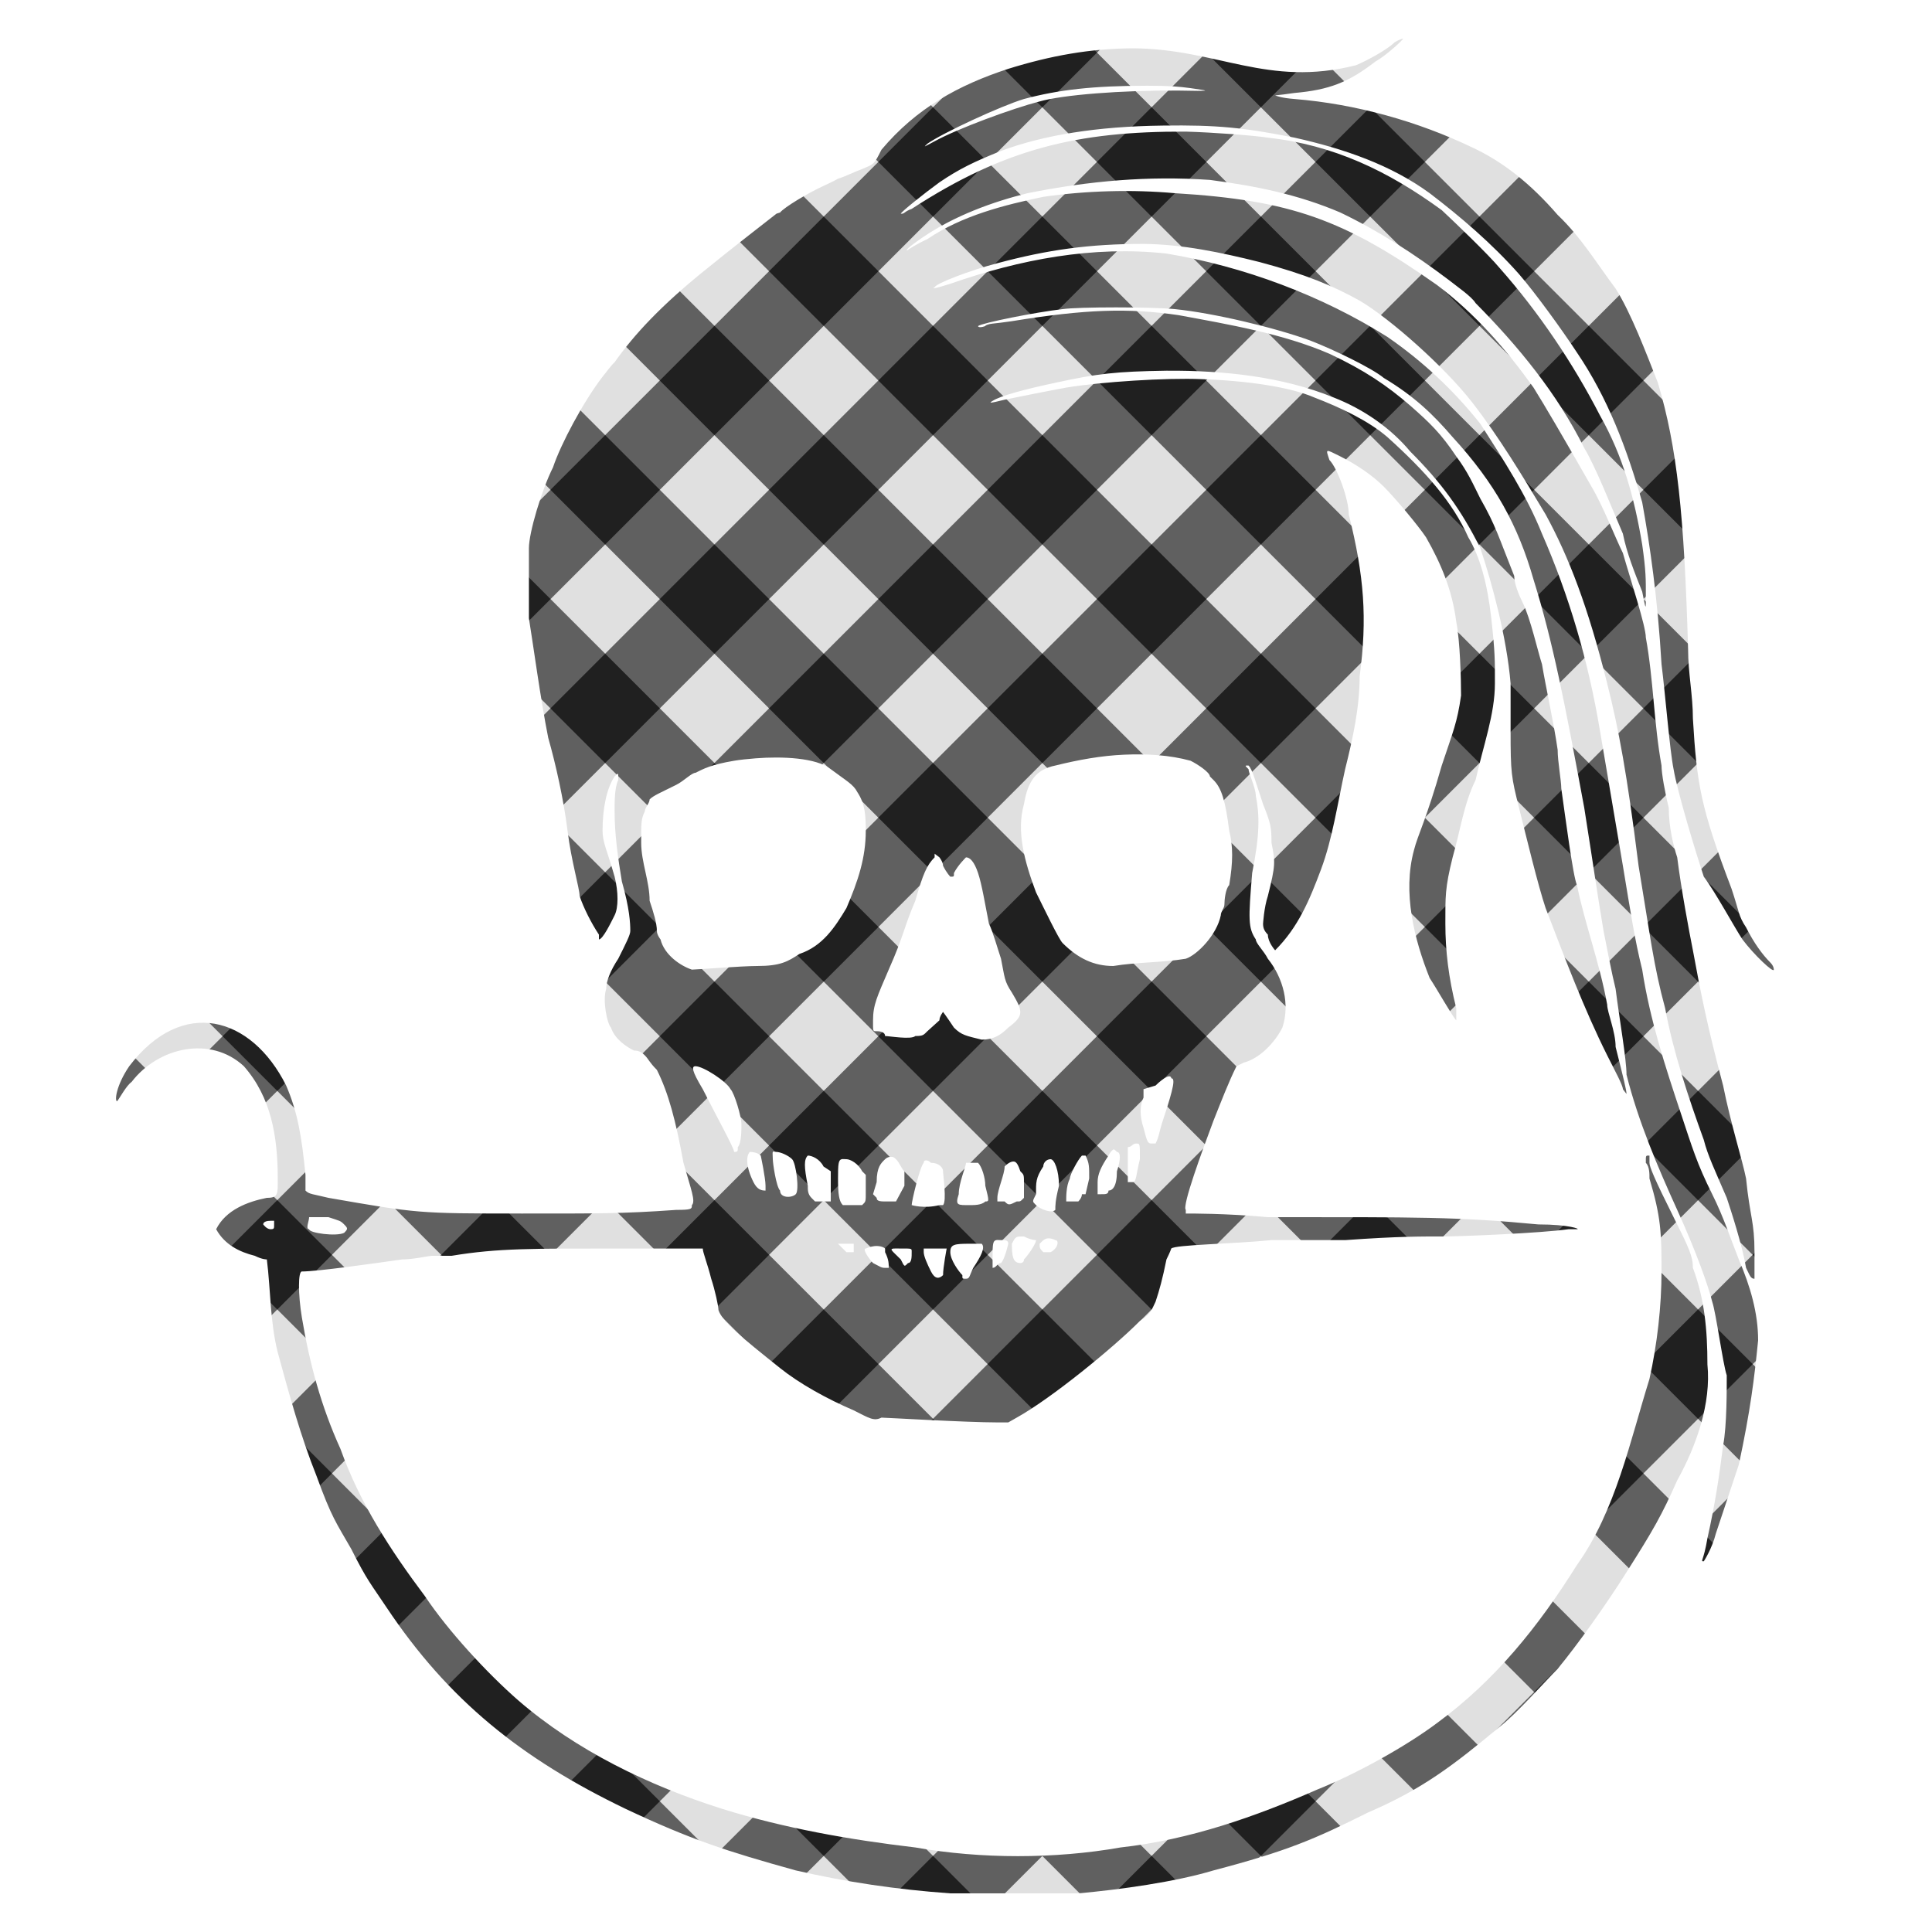 <svg xmlns:svg="http://www.w3.org/2000/svg" xmlns="http://www.w3.org/2000/svg" xmlns:xlink="http://www.w3.org/1999/xlink" width="500" height="500" viewBox="0 0 50 50">
  <rect x="0" y="0" width="50" height="50" fill="#808080" stroke="none"/>
  <defs>
    <clipPath id="clipPath">
      <rect y="0.5" x="0.5" height="49" width="49" />
    </clipPath>
  </defs>
  <g id="clipper" clip-path="url(#clipPath)" >
    <g id="pattern" transform="rotate(45,24.5,30)" clip-path="url(#clipPath)" >
      <g id="color1g">
        <rect y="45" x="1" height="2" width="48" id="color1h" style="opacity:0.5;fill:#FFFFFF;fill-opacity:1;stroke:none" />
        <use xlink:href="#color1h" y="-4" x="0" />
        <use xlink:href="#color1h" y="-8" x="0" />
        <use xlink:href="#color1h" y="-12" x="0" />
        <use xlink:href="#color1h" y="-16" x="0" />
        <use xlink:href="#color1h" y="-20" x="0" />
        <use xlink:href="#color1h" y="-24" x="0" />
        <use xlink:href="#color1h" y="-28" x="0" />
        <use xlink:href="#color1h" y="-32" x="0" />
        <use xlink:href="#color1h" y="-36" x="0" />
        <use xlink:href="#color1h" y="-40" x="0" />
        <use xlink:href="#color1h" y="-44" x="0" />
        <use x="0" y="-44" xlink:href="#color1h" width="50" height="50" id="color1v" transform="matrix(0,-1,1,0,2,50)" />
        <use xlink:href="#color1v" y="0" x="4" />
        <use xlink:href="#color1v" y="0" x="8" />
        <use xlink:href="#color1v" y="0" x="12" />
        <use xlink:href="#color1v" y="0" x="16" />
        <use xlink:href="#color1v" y="0" x="20" />
        <use xlink:href="#color1v" y="0" x="24" />
        <use xlink:href="#color1v" y="0" x="28" />
        <use xlink:href="#color1v" y="0" x="32" />
        <use xlink:href="#color1v" y="0" x="36" />
        <use xlink:href="#color1v" y="0" x="40" />
        <use xlink:href="#color1v" y="0" x="44" />
      </g>
      <g id="color2g">
        <rect y="47" x="1" height="2" width="48" id="color2h" style="opacity:0.5;fill:#000000;fill-opacity:1;stroke:none" />
        <use xlink:href="#color2h" y="-4" x="0" />
        <use xlink:href="#color2h" y="-8" x="0" />
        <use xlink:href="#color2h" y="-12" x="0" />
        <use xlink:href="#color2h" y="-16" x="0" />
        <use xlink:href="#color2h" y="-20" x="0" />
        <use xlink:href="#color2h" y="-24" x="0" />
        <use xlink:href="#color2h" y="-28" x="0" />
        <use xlink:href="#color2h" y="-32" x="0" />
        <use xlink:href="#color2h" y="-36" x="0" />
        <use xlink:href="#color2h" y="-40" x="0" />
        <use xlink:href="#color2h" y="-44" x="0" />
        <use x="0" y="-48" xlink:href="#color2h" width="50" height="50" id="color2v" transform="matrix(0,-1,1,0,2,50)" />
        <use xlink:href="#color2v" y="0" x="4" />
        <use xlink:href="#color2v" y="0" x="8" />
        <use xlink:href="#color2v" y="0" x="12" />
        <use xlink:href="#color2v" y="0" x="16" />
        <use xlink:href="#color2v" y="0" x="20" />
        <use xlink:href="#color2v" y="0" x="24" />
        <use xlink:href="#color2v" y="0" x="28" />
        <use xlink:href="#color2v" y="0" x="32" />
        <use xlink:href="#color2v" y="0" x="36" />
        <use xlink:href="#color2v" y="0" x="40" />
        <use xlink:href="#color2v" y="0" x="44" />
      </g>
    </g>
  </g>
  <path
     style="fill:#ffffff;fill-opacity:1;stroke:none"
     d="M 0,0 0,50 50,50 50,0 0,0 z M 36.312,1 C 36.312,1.028 35.894,1.424 35.594,1.594 34.894,2.134 34.4,2.326 33.5,2.406 33.3,2.436 33.1,2.459 33,2.469 33.042,2.486 33.175,2.537 33.5,2.562 35.1,2.692 36.694,3.143 38.094,3.812 38.894,4.183 39.612,4.753 40.312,5.562 40.913,6.133 41.312,6.799 41.812,7.469 42.212,8.099 42.606,9.146 42.906,9.906 43.406,11.586 43.587,13.312 43.688,16.812 43.688,17.413 43.812,17.994 43.812,18.594 43.913,20.294 44.013,20.9 44.812,23 45.013,23.6 44.987,23.7 45.188,24 45.388,24.4 45.612,24.706 45.812,24.906 45.913,25.006 45.906,25.094 45.906,25.094 45.906,25.194 45.394,24.712 45.094,24.312 44.894,24.012 44.394,23.087 44.094,22.688 43.894,22.087 43.413,20.506 43.312,19.906 43.212,19.406 43.1,17.988 43,17.188 42.9,15.488 42.7,14.1 42.5,13 42.1,11.6 41.612,10.305 40.812,9.125 40.413,8.515 39.712,7.554 39.312,7.094 38.612,6.304 37.8,5.61 37,5 36,4.27 34.8,3.853 33.5,3.562 32.2,3.303 31.494,3.23 30.094,3.25 28.394,3.27 27.006,3.496 25.906,3.906 25.206,4.186 24.812,4.379 24.312,4.719 23.913,5.009 23.312,5.491 23.312,5.531 23.413,5.541 23.394,5.476 23.594,5.406 25.994,3.846 27.887,3.396 30.688,3.406 31.387,3.426 32.413,3.502 32.812,3.562 34.513,3.752 35.913,4.418 37.312,5.438 37.612,5.718 38.513,6.577 38.812,6.938 39.812,8.068 40.706,9.39 41.406,10.75 42.006,11.81 42.3,12.894 42.5,14.094 42.6,14.794 42.594,15.006 42.594,15.406 42.594,15.806 42.6,15.812 42.5,15.312 42.3,14.812 42.1,14.312 42,13.812 41.7,13.113 41.3,12.094 41,11.594 40.3,10.184 39.288,8.954 38.188,7.844 38.087,7.674 37.7,7.41 37.5,7.25 36.6,6.57 35.688,5.98 34.688,5.5 33.587,5.03 32.513,4.816 31.312,4.656 29.712,4.546 28.194,4.68 26.594,5 25.694,5.22 24.706,5.585 23.906,6.125 23.506,6.395 23.4,6.509 23.5,6.469 23.5,6.459 23.7,6.327 24,6.188 24.9,5.577 26,5.304 27,5.094 28.1,4.934 29.306,4.9 30.406,5 33.406,5.18 34.788,5.685 37.188,7.375 38.188,8.125 38.987,9.051 39.688,10.031 39.987,10.511 40.388,11.194 41.188,12.594 41.487,13.094 41.8,13.912 42,14.312 42.2,15.012 42.594,16.2 42.594,16.5 42.794,17.6 42.8,18.712 43,19.812 43,20.012 43.087,20.506 43.188,20.906 43.188,21.406 43.306,21.887 43.406,22.188 43.506,22.988 43.712,24.094 43.812,24.594 44.013,25.694 44.194,26.594 44.594,28.094 44.794,29.094 45.087,30 45.188,30.5 45.288,31.5 45.406,31.606 45.406,32.406 L 45.406,33.094 C 45.306,33.094 45.288,33.013 45.188,32.812 45.087,32.212 44.788,31.3 44.688,31 44.388,30.3 44.194,29.9 44.094,29.5 43.694,28.4 43.294,27.194 43.094,26.094 42.794,24.994 42.706,24.206 42.406,22.406 42.106,20.006 41.894,18.887 41.594,17.688 41.094,15.688 40.6,14.412 40,13.312 39.4,12.312 38.794,11.306 38.094,10.406 37.394,9.506 35.987,8.251 35.188,7.781 34.487,7.391 33.794,7.101 32.594,6.781 31.594,6.531 30.594,6.322 29.594,6.312 28.194,6.312 27.113,6.463 25.812,6.812 25.113,6.992 24.188,7.348 24.188,7.438 24.087,7.478 24.194,7.474 24.594,7.344 26.394,6.714 28.288,6.353 30.188,6.562 32.188,6.893 34.206,7.649 35.906,8.719 36.806,9.339 37.612,10.089 38.312,10.969 38.913,11.909 39.506,12.812 39.906,13.812 40.606,15.412 41.106,17.106 41.406,18.906 41.606,20.106 41.8,21.206 42,22.406 42.2,23.606 42.3,24.294 42.5,25.094 42.7,26.394 43.1,27.613 43.5,28.812 43.8,29.712 43.913,30.106 44.312,30.906 44.612,31.506 44.8,32.094 45,32.594 45.3,33.294 45.5,33.987 45.5,34.688 45.4,35.688 45.3,36.506 45,37.906 L 44.406,39.688 C 44.306,40.087 44.094,40.406 44.094,40.406 43.994,40.406 44.087,40.413 44.188,39.812 44.388,38.913 44.494,38.206 44.594,37.406 44.694,36.906 44.688,35.894 44.688,35.594 44.587,35.294 44.413,33.987 44.312,33.688 44.212,33.288 43.906,32.413 43.406,31.312 42.906,30.212 42.394,29.012 42.094,27.812 42.094,27.413 41.913,26.394 41.812,25.594 41.712,25.194 41.6,24.594 41.5,24.094 41.3,22.894 41.3,22.806 41,20.906 40.5,18.206 40.188,16.6 39.688,15 39.288,13.6 38.694,12.512 37.594,11.312 37.094,10.732 36.612,10.261 35.812,9.781 35.513,9.531 34.506,9.043 33.906,8.812 33.006,8.482 31.406,8.1 30.406,8 29.806,7.94 27.9,7.94 27.5,8 26.8,8.08 25.413,8.357 25.312,8.438 25.312,8.477 25.4,8.477 25.5,8.438 25.5,8.418 25.587,8.385 25.688,8.375 25.788,8.365 25.988,8.342 26.188,8.312 28.087,8.002 29.2,7.966 30.5,8.156 31.8,8.396 33.206,8.636 34.406,9.156 35.306,9.576 35.9,9.98 36.5,10.5 37,10.94 37.288,11.213 37.688,11.812 37.987,12.213 38.112,12.506 38.312,12.906 38.712,13.606 38.788,13.906 39.188,14.906 39.188,15.106 39.306,15.394 39.406,15.594 39.606,15.994 39.806,16.887 39.906,17.188 40.006,17.788 40.212,18.706 40.312,19.406 40.312,19.706 40.406,20.206 40.406,20.406 40.506,21.106 40.712,22.706 40.812,22.906 41.013,23.906 41.394,24.9 41.594,26 41.594,26.2 41.812,26.694 41.812,27.094 42.013,27.894 42.094,28.212 42.094,28.312 L 42,28.188 C 42,28.087 41.794,27.712 41.594,27.312 40.994,26.113 40.5,24.8 40,23.5 39.8,22.9 39.513,21.706 39.312,20.906 39.112,20.106 39.094,20.006 39.094,18.906 L 39.094,17.688 C 38.994,16.488 38.612,15.088 38.312,14.188 37.812,13.188 37.3,12.488 36.5,11.688 36,11.088 35.3,10.591 34.5,10.281 33.2,9.751 31.688,9.584 30.188,9.594 28.887,9.614 28.413,9.666 27.312,9.906 26.512,10.076 25.887,10.245 25.688,10.375 25.587,10.435 25.6,10.444 26,10.344 26.4,10.264 26.994,10.141 27.594,10.031 28.494,9.881 30.194,9.773 31.094,9.812 32.294,9.852 33.4,10.021 34,10.281 34.7,10.551 35.406,10.883 35.906,11.312 36.906,12.213 37.6,13.006 38,13.906 38.3,14.406 38.494,15.1 38.594,16 38.694,16.9 38.688,17.087 38.688,17.688 38.688,18.488 38.388,19.288 38.188,20.188 37.888,20.788 37.794,21.488 37.594,22.188 37.394,22.988 37.406,23.206 37.406,23.906 37.406,24.606 37.487,25.294 37.688,26.094 L 37.688,26.406 C 37.587,26.306 37.2,25.613 37,25.312 36.6,24.312 36.294,23.1 36.594,22 36.694,21.6 36.913,21.212 37.312,19.812 37.612,18.913 37.712,18.7 37.812,18 37.812,17.6 37.788,16.594 37.688,16.094 37.587,15.294 37.306,14.606 36.906,13.906 36.706,13.606 36.112,12.894 35.812,12.594 35.513,12.294 35.087,12.012 34.688,11.812 34.288,11.613 34.306,11.606 34.406,11.906 34.606,12.106 34.906,12.912 34.906,13.312 35.306,14.912 35.388,16 35.188,17.5 35.188,18.3 35.013,19.106 34.812,19.906 34.612,20.806 34.487,21.7 34.188,22.5 33.888,23.3 33.6,23.994 33,24.594 33,24.594 32.812,24.387 32.812,24.188 32.712,24.087 32.688,24.006 32.688,23.906 32.688,23.906 32.712,23.488 32.812,23.188 33.013,22.387 33.006,22.312 32.906,21.812 32.906,21.413 32.888,21.312 32.688,20.812 32.487,20.212 32.413,19.913 32.312,19.812 32.212,19.812 32.212,19.806 32.312,19.906 32.312,20.006 32.5,20.394 32.5,20.594 32.6,21.094 32.606,21.594 32.406,22.594 32.306,23.794 32.3,24.012 32.5,24.312 32.5,24.413 32.712,24.613 32.812,24.812 33.212,25.312 33.388,25.994 33.188,26.594 32.987,26.994 32.587,27.4 32.188,27.5 L 32,27.594 C 31.8,27.994 31.606,28.5 31.406,29 31.106,29.8 30.587,31.212 30.688,31.312 L 30.688,31.406 C 30.788,31.406 31.712,31.4 32.812,31.5 36.712,31.5 37.712,31.488 39.812,31.688 40.612,31.688 40.913,31.812 40.812,31.812 L 40.594,31.812 C 39.894,31.913 37.812,32 37.312,32 36.812,32 36.212,31.994 34.812,32.094 L 32.906,32.094 C 31.906,32.194 30.413,32.212 30.312,32.312 30.312,32.312 30.288,32.394 30.188,32.594 30.087,33.094 30.006,33.388 29.906,33.688 29.806,33.888 29.8,33.987 29.5,34.188 28.8,34.888 27.212,36.188 26.312,36.688 L 26.094,36.812 25.812,36.812 C 25.012,36.812 22.913,36.688 22.812,36.688 22.613,36.788 22.494,36.7 22.094,36.5 21.394,36.2 20.688,35.806 20.188,35.406 19.188,34.606 18.694,34.206 18.594,33.906 18.594,33.806 18.506,33.394 18.406,33.094 18.306,32.694 18.188,32.413 18.188,32.312 L 16.094,32.312 C 13.794,32.312 12.887,32.3 11.688,32.5 L 11.188,32.5 C 11.088,32.5 10.706,32.594 10.406,32.594 9.706,32.694 8.213,32.906 7.812,32.906 7.713,32.906 7.713,33.494 7.812,34.094 8.012,35.294 8.312,36.4 8.812,37.5 9.312,38.9 10.1,40.112 11,41.312 11.6,42.212 12.606,43.3 13.406,44 14.906,45.3 16.788,46.212 18.688,46.812 20.288,47.312 21.988,47.612 23.688,47.812 25.387,48.112 27.3,48.112 29,47.812 30.8,47.612 32.494,47.013 34.094,46.312 35.094,45.913 36.388,45.194 37.188,44.594 38.688,43.494 39.812,42.1 40.812,40.5 41.812,39.1 42.188,37.288 42.688,35.688 42.888,34.788 43,33.806 43,32.906 43,31.906 42.987,31.5 42.688,30.5 42.688,30.4 42.694,30.194 42.594,30.094 42.594,29.894 42.587,29.906 42.688,29.906 L 42.688,30.094 C 42.688,30.194 42.812,30.5 43.312,31.5 43.712,32.3 43.812,32.513 43.812,32.812 44.112,33.612 44.188,34.413 44.188,35.312 44.288,36.312 43.906,37.413 43.406,38.312 43.006,39.212 42.794,39.587 42.094,40.688 41.594,41.487 40.812,42.587 40.312,43.188 40.013,43.487 39.212,44.388 38.812,44.688 37.612,45.688 36.806,46.306 35.406,46.906 34.006,47.606 33.306,47.906 31.406,48.406 30.406,48.706 29.006,48.9 27.906,49 L 24.594,49 C 23.194,48.9 21.894,48.706 20.594,48.406 18.794,47.906 17.887,47.612 16.188,46.812 13.488,45.513 11.6,43.994 10,41.594 9.6,40.994 9.494,40.894 9.094,40.094 8.694,39.394 8.588,39.288 8.188,38.188 7.787,37.188 7.487,36.1 7.188,35 6.987,34.2 7.006,33.394 6.906,32.594 6.906,32.594 6.794,32.6 6.594,32.5 6.194,32.4 5.814,32.212 5.594,31.812 5.844,31.312 6.406,31.1 6.906,31 7.206,31 7.188,30.9 7.188,30.5 7.188,29.4 7.013,28.394 6.312,27.594 5.452,26.794 4.096,27.1 3.406,28 3.266,28.1 3.111,28.4 3.031,28.5 2.961,28.5 3.004,28.094 3.344,27.594 4.714,25.794 6.506,26.294 7.406,28.094 7.706,28.794 7.806,29.406 7.906,30.406 L 7.906,30.812 C 8.006,30.913 8.1,30.9 8.5,31 10.8,31.4 10.8,31.406 13.5,31.406 15.4,31.406 16.1,31.413 17.5,31.312 17.9,31.312 17.906,31.288 17.906,31.188 18.006,31.087 17.887,30.794 17.688,30.094 17.488,28.994 17.3,28.288 17,27.688 16.8,27.488 16.788,27.413 16.688,27.312 16.587,27.212 16.506,27.188 16.406,27.188 16.206,27.087 15.912,26.894 15.812,26.594 15.713,26.494 15.588,25.894 15.688,25.594 15.688,25.394 15.8,25.113 16,24.812 16.2,24.413 16.312,24.194 16.312,24.094 16.312,23.894 16.294,23.512 16.094,22.812 15.994,22.212 15.906,21.6 15.906,21 15.906,20.8 15.9,20.387 16,20.188 16,19.988 16.006,19.994 15.906,20.094 15.706,20.394 15.594,20.9 15.594,21.5 15.594,21.8 15.706,21.988 15.906,22.688 16.006,23.087 16.006,23.488 15.906,23.688 15.806,23.887 15.6,24.312 15.5,24.312 L 15.5,24.188 C 15.3,23.887 15.1,23.488 15,23.188 15,22.988 14.787,22.3 14.688,21.5 14.588,20.7 14.387,19.794 14.188,19.094 13.988,18.094 13.787,16.6 13.688,16 L 13.688,14.188 C 13.688,13.787 14.012,12.694 14.312,12.094 14.512,11.494 15.094,10.4 15.594,9.75 15.694,9.63 15.806,9.465 15.906,9.375 16.406,8.665 17.113,7.897 18.312,6.938 18.812,6.527 20.094,5.531 20.094,5.531 20.094,5.531 20.087,5.53 20.188,5.5 20.288,5.37 20.913,4.992 21.312,4.812 21.413,4.763 21.587,4.685 21.688,4.625 21.887,4.565 22.113,4.445 22.312,4.375 22.613,4.245 22.613,4.275 22.812,3.875 23.712,2.805 24.794,2.206 26.094,1.781 27.194,1.439 28.212,1.257 29.312,1.25 31.512,1.26 32.794,2.268 35.094,1.688 35.394,1.56 35.894,1.29 36.094,1.094 36.194,1.031 36.312,0.991 36.312,1 z M 29.688,2.219 C 28.288,2.219 27.4,2.322 26.5,2.562 25.9,2.743 24.4,3.439 24,3.719 23.9,3.819 23.887,3.816 24.188,3.656 24.788,3.326 26.206,2.805 26.906,2.625 27.506,2.455 29,2.334 30.5,2.344 30.9,2.354 31.188,2.354 31.188,2.344 31.188,2.334 31.012,2.311 30.812,2.281 30.512,2.241 30.288,2.219 29.688,2.219 z M 29.094,19.531 C 28.506,19.556 27.913,19.663 27.312,19.812 26.812,19.913 26.6,20.212 26.5,20.812 26.3,21.512 26.512,22.294 26.812,23.094 27.012,23.494 27.4,24.306 27.5,24.406 27.9,24.806 28.312,25 28.812,25 29.413,24.9 30.087,24.913 30.688,24.812 30.988,24.712 31.494,24.188 31.594,23.688 31.594,23.587 31.688,23.506 31.688,23.406 31.688,23.306 31.712,23.006 31.812,22.906 31.913,22.306 31.913,21.9 31.812,21.5 31.712,20.7 31.606,20.387 31.406,20.188 L 31.312,20.094 C 31.312,19.994 31.012,19.788 30.812,19.688 30.262,19.538 29.681,19.506 29.094,19.531 z M 19.562,19.625 C 19.339,19.642 19.15,19.663 19,19.688 18.4,19.788 18.2,19.9 18,20 17.9,20 17.7,20.212 17.5,20.312 17.1,20.512 16.913,20.587 16.812,20.688 16.812,20.788 16.688,20.9 16.688,21 16.587,21.2 16.594,21.312 16.594,21.812 16.594,22.312 16.812,22.812 16.812,23.312 16.913,23.613 17,23.894 17,24.094 17,24.194 17.094,24.312 17.094,24.312 17.194,24.712 17.606,24.994 17.906,25.094 18.006,25.094 19.194,25 19.594,25 20.194,25 20.387,24.887 20.688,24.688 21.288,24.488 21.606,24 21.906,23.5 22.206,22.8 22.406,22.2 22.406,21.5 22.406,21.1 22.387,20.8 22.188,20.5 22.087,20.3 21.9,20.206 21.5,19.906 21.125,19.606 20.233,19.573 19.562,19.625 z M 24.188,22.094 24.188,22.188 C 23.988,22.387 23.887,22.613 23.688,23.312 23.387,24.012 23.4,24.194 23,25.094 22.7,25.794 22.594,26.006 22.594,26.406 22.594,26.706 22.587,26.688 22.688,26.688 22.788,26.688 22.906,26.712 22.906,26.812 23.006,26.812 23.587,26.913 23.688,26.812 23.887,26.812 23.9,26.788 24,26.688 L 24.312,26.406 C 24.312,26.306 24.406,26.188 24.406,26.188 24.406,26.188 24.488,26.294 24.688,26.594 24.887,26.794 25.006,26.806 25.406,26.906 25.706,26.906 25.894,26.794 26.094,26.594 26.494,26.294 26.488,26.188 26.188,25.688 25.988,25.387 26.006,25.312 25.906,24.812 25.806,24.512 25.694,24.106 25.594,23.906 25.494,23.406 25.413,22.894 25.312,22.594 25.212,22.294 25.1,22.188 25,22.188 25,22.188 24.788,22.394 24.688,22.594 24.688,22.694 24.694,22.688 24.594,22.688 24.594,22.688 24.506,22.606 24.406,22.406 24.406,22.306 24.312,22.188 24.312,22.188 L 24.188,22.094 z M 18,27.594 C 17.9,27.594 17.887,27.688 18.188,28.188 18.488,28.788 19,29.712 19,29.812 19.1,29.812 19.094,29.788 19.094,29.688 19.194,29.587 19.188,29.194 19.188,29.094 19.188,28.894 19.006,28.288 18.906,28.188 18.806,27.988 18.2,27.594 18,27.594 z M 30.188,27.875 C 30.113,27.913 30.006,27.994 29.906,28.094 L 29.594,28.188 29.594,28.406 C 29.494,28.606 29.494,28.887 29.594,29.188 29.694,29.587 29.712,29.594 29.812,29.594 L 29.906,29.594 C 30.006,29.394 29.994,29.3 30.094,29 30.394,28.1 30.413,27.906 30.312,27.906 30.312,27.856 30.262,27.837 30.188,27.875 z M 29.406,29.594 C 29.306,29.594 29.288,29.688 29.188,29.688 L 29.188,30.594 29.312,30.594 C 29.413,30.594 29.4,30.4 29.5,30 29.5,29.6 29.506,29.594 29.406,29.594 z M 28.812,29.75 C 28.788,29.762 28.738,29.806 28.688,29.906 28.488,30.206 28.406,30.394 28.406,30.594 L 28.406,30.906 28.5,30.906 C 28.6,30.906 28.688,30.913 28.688,30.812 28.788,30.812 28.906,30.712 28.906,30.312 29.006,30.012 29.006,29.812 28.906,29.812 28.856,29.762 28.837,29.738 28.812,29.75 z M 19.406,29.812 C 19.306,29.913 19.3,30.194 19.5,30.594 19.6,30.794 19.712,30.812 19.812,30.812 L 19.812,30.688 C 19.812,30.488 19.688,29.906 19.688,29.906 19.587,29.806 19.406,29.812 19.406,29.812 z M 20,29.812 C 19.988,29.837 20,29.9 20,30 20,30.1 20.087,30.712 20.188,30.812 20.188,31.012 20.494,31.006 20.594,30.906 20.694,30.806 20.6,30.1 20.5,30 20.4,29.9 20.194,29.812 20.094,29.812 20.044,29.812 20.012,29.788 20,29.812 z M 20.906,29.906 C 20.806,30.006 20.806,30.188 20.906,30.688 20.906,30.788 20.9,30.9 21,31 L 21.094,31.094 21.312,31.094 21.5,31.094 21.5,30.688 21.5,30.312 21.312,30.188 C 21.212,29.988 21.006,29.906 20.906,29.906 z M 28,29.906 C 27.9,30.006 27.688,30.4 27.688,30.5 27.587,30.7 27.594,30.994 27.594,31.094 L 27.906,31.094 C 27.906,31.094 28,31.006 28,30.906 L 28.094,30.906 28.188,30.5 C 28.188,30.2 28.194,30.106 28.094,29.906 L 28,29.906 z M 23.062,29.938 C 23.012,29.938 22.956,29.95 22.906,30 22.806,30.1 22.688,30.194 22.688,30.594 L 22.594,30.906 22.688,31 C 22.688,31.1 22.8,31.094 23,31.094 L 23.188,31.094 23.406,30.688 23.406,30.406 23.406,30.312 C 23.306,30.212 23.288,30.1 23.188,30 23.137,29.95 23.113,29.938 23.062,29.938 z M 21.781,30 C 21.697,30.023 21.688,30.125 21.688,30.5 21.688,30.9 21.712,31.087 21.812,31.188 L 22.094,31.188 22.312,31.188 C 22.413,31.087 22.406,31.113 22.406,30.812 L 22.406,30.406 22.312,30.312 C 22.212,30.113 22.006,30 21.906,30 21.856,30 21.809,29.992 21.781,30 z M 27.188,30 C 27.087,30 27,30.087 27,30.188 26.8,30.488 26.812,30.606 26.812,30.906 26.712,31.106 26.712,31.087 26.812,31.188 26.913,31.288 27.212,31.413 27.312,31.312 27.312,31.212 27.306,31.087 27.406,30.688 27.406,30.288 27.288,30 27.188,30 z M 23.969,30.031 C 23.931,30.031 23.906,30.044 23.906,30.094 23.806,30.194 23.594,31.087 23.594,31.188 23.594,31.188 23.913,31.288 24.312,31.188 L 24.406,31.188 C 24.506,31.087 24.406,30.413 24.406,30.312 24.406,30.212 24.294,30.094 24.094,30.094 24.044,30.044 24.006,30.031 23.969,30.031 z M 26.25,30.062 C 26.188,30.05 26.1,30.087 26,30.188 26,30.387 25.812,30.8 25.812,31 L 25.812,31.094 25.906,31.094 26,31.094 C 26.1,31.194 26.113,31.194 26.312,31.094 26.413,31.094 26.4,31.1 26.5,31 L 26.5,30.688 C 26.5,30.387 26.506,30.413 26.406,30.312 26.356,30.163 26.312,30.075 26.25,30.062 z M 25,30.094 C 25,30.194 24.812,30.606 24.812,30.906 24.712,31.206 24.794,31.188 25.094,31.188 25.194,31.188 25.4,31.194 25.5,31.094 25.6,31.094 25.6,31.087 25.5,30.688 25.5,30.488 25.413,30.194 25.312,30.094 L 25.188,30.094 25,30.094 z M 8,31.5 C 8,31.6 7.9,31.812 8,31.812 8,31.913 8.706,32.006 8.906,31.906 9.006,31.806 9.006,31.788 8.906,31.688 8.806,31.587 8.8,31.6 8.5,31.5 L 8,31.5 z M 7,31.594 C 6.8,31.594 6.812,31.688 6.812,31.688 6.812,31.688 6.9,31.812 7,31.812 7.1,31.812 7.094,31.788 7.094,31.688 L 7.094,31.594 7,31.594 z M 26.5,32 C 26.3,32 26.288,31.988 26.188,32.188 26.188,32.487 26.206,32.688 26.406,32.688 26.406,32.688 26.5,32.694 26.5,32.594 26.6,32.494 26.812,32.194 26.812,32.094 26.812,32.094 26.7,32.1 26.5,32 z M 27.062,32.062 C 27,32.087 26.956,32.138 26.906,32.188 26.906,32.288 26.9,32.306 27,32.406 L 27.188,32.406 C 27.387,32.306 27.413,32.094 27.312,32.094 27.212,32.044 27.125,32.038 27.062,32.062 z M 25.781,32.094 C 25.697,32.112 25.688,32.2 25.688,32.5 L 25.688,32.812 C 25.788,32.812 25.806,32.688 25.906,32.688 26.006,32.587 26.094,32.188 26.094,32.188 26.094,32.087 26.006,32.094 25.906,32.094 25.856,32.094 25.809,32.087 25.781,32.094 z M 21.688,32.188 21.906,32.406 22.094,32.406 22.094,32.188 21.906,32.188 21.688,32.188 z M 25.094,32.188 C 24.694,32.188 24.594,32.206 24.594,32.406 24.594,32.606 24.806,32.9 24.906,33 24.906,33.1 24.9,33.094 25,33.094 25.1,33.094 25.087,33.013 25.188,32.812 25.387,32.513 25.506,32.288 25.406,32.188 L 25.094,32.188 z M 22.625,32.25 C 22.512,32.263 22.406,32.312 22.406,32.312 22.306,32.312 22.494,32.587 22.594,32.688 22.794,32.788 22.806,32.812 22.906,32.812 L 23,32.812 C 23,32.712 23.006,32.606 22.906,32.406 L 22.906,32.312 C 22.856,32.263 22.738,32.237 22.625,32.25 z M 23.125,32.312 C 23.012,32.327 23.087,32.369 23.312,32.594 23.413,32.794 23.4,32.788 23.5,32.688 23.6,32.688 23.594,32.506 23.594,32.406 23.594,32.306 23.613,32.312 23.312,32.312 23.238,32.312 23.163,32.308 23.125,32.312 z M 23.906,32.312 23.906,32.406 C 23.906,32.506 23.994,32.706 24.094,32.906 24.194,33.106 24.306,33.1 24.406,33 24.406,32.8 24.5,32.312 24.5,32.312 L 24.188,32.312 23.906,32.312 z"
     id="logo-cutout" />
</svg>
